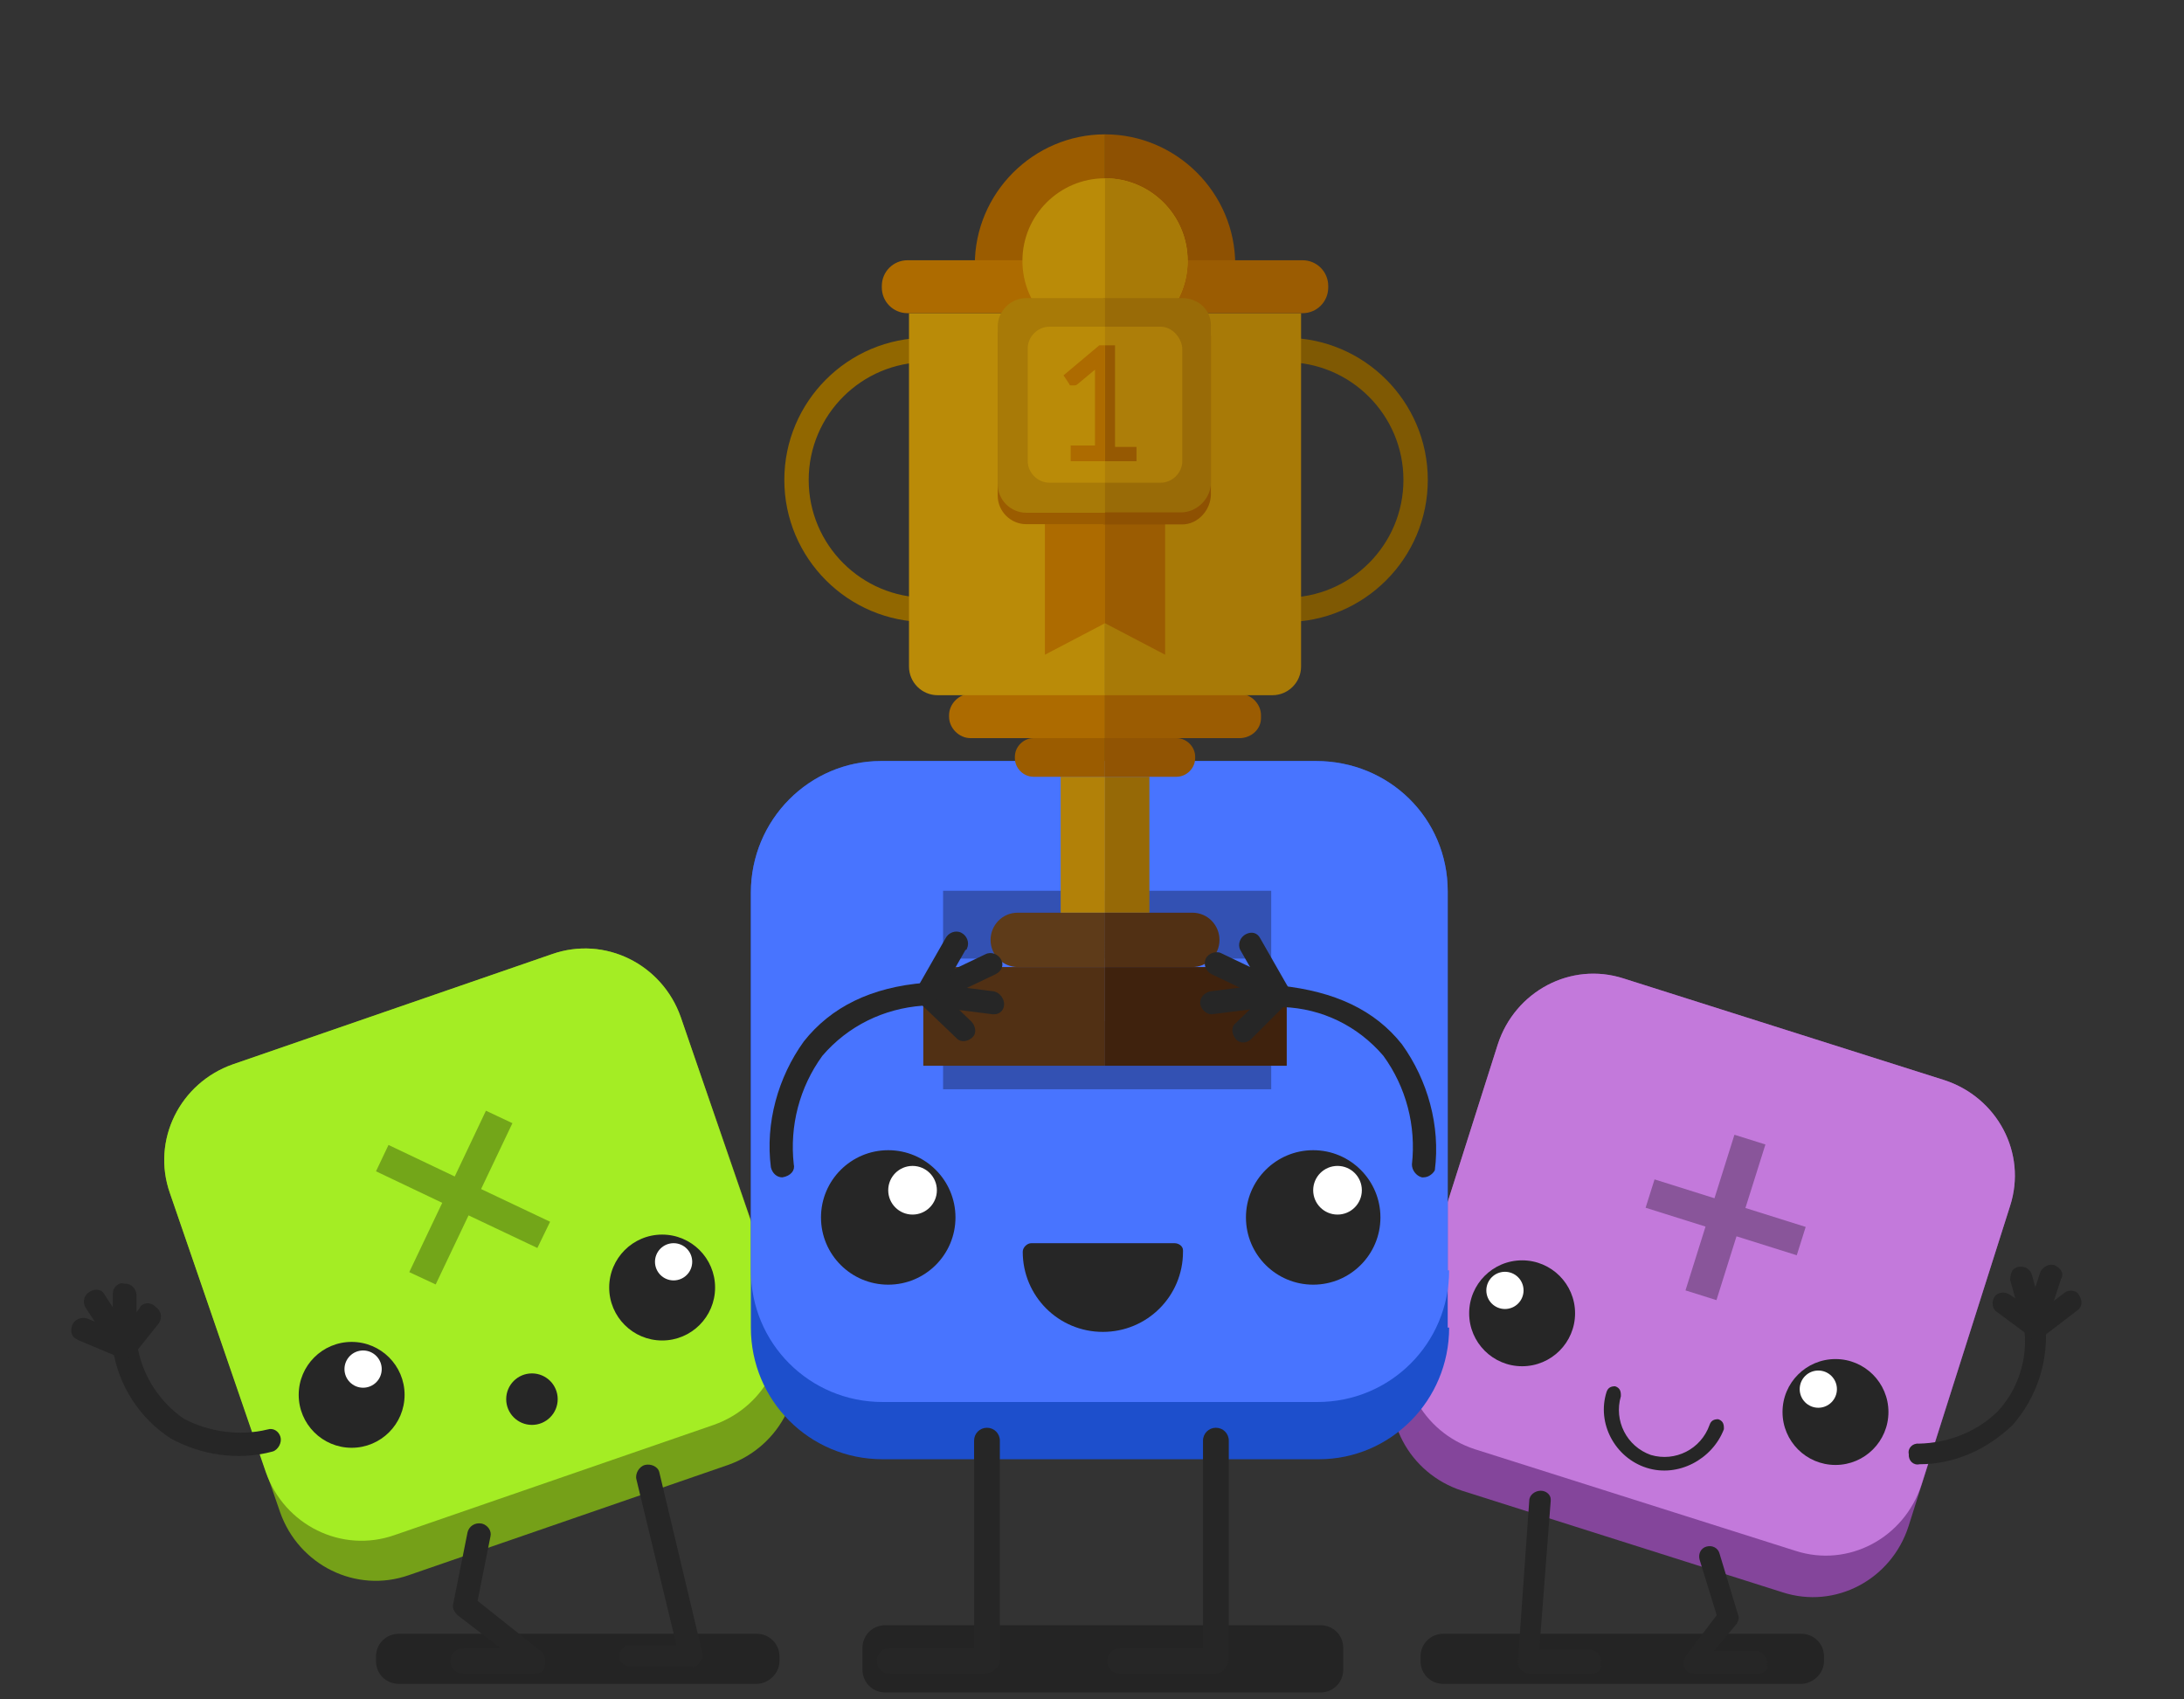 <?xml version="1.0" encoding="utf-8"?>
<!-- Generator: Adobe Illustrator 16.0.0, SVG Export Plug-In . SVG Version: 6.00 Build 0)  -->
<!DOCTYPE svg PUBLIC "-//W3C//DTD SVG 1.1//EN" "http://www.w3.org/Graphics/SVG/1.1/DTD/svg11.dtd">
<svg version="1.1" id="Capa_1" xmlns="http://www.w3.org/2000/svg" xmlns:xlink="http://www.w3.org/1999/xlink" x="0px" y="0px"
	 width="320px" height="249px" viewBox="0 0 320 249" enable-background="new 0 0 320 249" xml:space="preserve">
<rect x="0" y="0" width="320" height="249" fill="#333333" stroke="none"/>
<path opacity="0.3" enable-background="new    " d="M193.458,248h-63.733c-1.888,0-3.356-1.471-3.356-3.354V241.5
	c0-1.887,1.468-3.354,3.356-3.354h63.733c1.89,0,3.354,1.467,3.354,3.354v3.146C196.813,246.529,195.348,248,193.458,248z"/>
<path opacity="0.3" enable-background="new    " d="M263.904,246.743h-52.412c-1.891,0-3.355-1.47-3.355-3.354v-0.63
	c0-1.884,1.467-3.354,3.355-3.354h52.412c1.888,0,3.354,1.472,3.354,3.354v0.63C267.257,245.271,265.582,246.743,263.904,246.743z"
	/>
<path opacity="0.3" enable-background="new    " d="M110.856,246.743H58.443c-1.888,0-3.354-1.47-3.354-3.354v-0.63
	c0-1.884,1.465-3.354,3.354-3.354h52.414c1.888,0,3.354,1.472,3.354,3.354v0.63C114.209,245.271,112.534,246.743,110.856,246.743z"
	/>
<title>Mesa de trabajo 1</title>
<path fill="#84459B" d="M279.627,223.682c-2.514,7.758-10.691,12.158-18.447,9.644l0,0l-46.965-14.888
	c-7.757-2.514-12.16-10.69-9.645-18.447l0,0l14.886-46.963c2.519-7.754,10.69-12.16,18.45-9.644l0,0l46.962,14.886
	c7.76,2.518,12.159,10.691,9.644,18.449l0,0L279.627,223.682z"/>
<path fill="#C379DB" d="M281.516,217.602c-2.518,7.756-10.691,12.158-18.451,9.643l0,0l-46.961-14.883
	c-7.758-2.516-12.16-10.691-9.646-18.45l0,0l13-40.886c2.518-7.754,10.691-12.159,18.45-9.644l0,0l46.962,14.886
	c7.76,2.518,12.16,10.692,9.645,18.451l0,0L281.516,217.602z"/>
<path fill="#262626" d="M257.82,245.271h-9.645c-0.837,0-1.673-0.838-1.467-1.674c0-0.421,0.211-0.632,0.211-0.84l4.612-6.078
	l-2.517-8.179c-0.207-0.836,0.211-1.675,1.051-1.884c0.836-0.213,1.677,0.209,1.886,1.048l2.728,9.015
	c0.207,0.418,0,0.836-0.211,1.258l-3.354,3.985h6.29c1.048,0.21,1.675,1.046,1.466,2.095
	C259.291,244.438,258.664,245.064,257.82,245.271L257.82,245.271z"/>
<path fill="#262626" d="M233.295,245.271h-9.229c-0.836,0-1.672-0.838-1.672-1.674l0,0l1.672-23.691c0-0.838,0.843-1.465,1.68-1.465
	l0,0c0.838,0,1.466,0.627,1.466,1.257v0.212l-1.673,21.801h7.545c1.05,0.213,1.678,1.049,1.467,2.1
	C234.764,244.438,234.134,245.271,233.295,245.271L233.295,245.271z"/>
<path fill="#262626" d="M190.316,206.066c-0.631,0-1.049-0.203-1.262-0.627l-3.144-4.822c-0.212-0.42-0.212-0.838-0.212-1.258
	c1.26-5.243,4.822-9.646,9.435-12.16c4.612-2.098,10.065-2.309,14.888-0.627c0.838,0.418,1.262,1.256,0.838,2.097
	c-0.213,0.838-1.26,1.258-1.889,0.838c-3.982-1.26-8.593-1.048-12.369,0.628c-3.773,2.098-6.502,5.45-7.549,9.646l2.729,4.189
	c0.416,0.633,0.209,1.68-0.422,2.102C190.945,205.863,190.734,206.066,190.316,206.066L190.316,206.066z"/>
<path fill="#262626" d="M186.541,208.796L186.541,208.796c-1.048,0-1.675-0.84-1.675-1.676l0,0l0.627-7.55
	c0-0.838,0.839-1.467,1.677-1.467c0.839,0,1.465,0.84,1.465,1.678l0,0l-0.625,7.546C188.01,208.166,187.377,208.796,186.541,208.796
	z"/>
<path fill="#262626" d="M182.348,207.537c-0.841,0-1.467-0.629-1.467-1.674c0-0.422,0.213-0.635,0.419-1.051l4.821-6.291
	c0.632-0.631,1.47-0.838,2.307-0.207c0.84,0.627,0.84,1.467,0.211,2.303l0,0l-4.822,6.291
	C183.396,207.327,182.768,207.537,182.348,207.537z"/>
<path fill="#262626" d="M181.09,203.137c-0.841,0-1.675-0.631-1.675-1.468c0-0.63,0.419-1.262,1.046-1.468l6.292-1.887
	c0.836-0.211,1.673,0.211,1.882,1.047c0.213,0.84-0.209,1.677-1.046,1.888l-6.289,1.89h-0.21V203.137L181.09,203.137z"/>
<g>
	<path fill="#262626" d="M294.428,189.684l4.523,3.043c0.535,0.332,0.777,0.729,0.736,1.201c0.535,5.506-1.268,10.807-4.735,14.818
		c-3.722,3.613-8.532,5.816-13.711,5.816c-0.862,0.205-1.644-0.523-1.56-1.459c-0.205-0.867,0.527-1.648,1.461-1.563
		c4.244-0.086,8.438-1.683,11.535-4.694c2.92-3.125,4.344-7.421,3.971-11.596l-4.06-3.005l0,0c-0.711-0.442-0.807-1.486-0.362-2.202
		C292.668,189.333,293.713,189.238,294.428,189.684L294.428,189.684z"/>
	<path fill="#262626" d="M297.706,186.775l2.052,7.435c0,0,0.176,0.113,0.067,0.292c0.095,1.045-0.526,1.65-1.394,1.854
		c-1.045,0.095-1.647-0.527-1.852-1.393l-2.055-7.439c0.045-0.465,0.08-0.933,0.305-1.289c0.439-0.711,1.484-0.807,2.201-0.364
		C297.391,186.09,297.635,186.488,297.706,186.775z"/>
	<path fill="#262626" d="M301.971,187.448l-2.476,7.589l0,0c-0.442,0.708-1.349,1.382-2.062,0.941
		c-0.716-0.441-1.209-1.24-0.943-2.063l2.479-7.587l0,0c0.439-0.713,1.239-1.204,2.063-0.941l0.359,0.219
		C302.102,186.047,302.412,186.732,301.971,187.448z"/>
	<path fill="#262626" d="M304.673,189.859L304.673,189.859c0.489,0.798,0.407,1.731-0.394,2.223l-5.158,3.957
		c-0.799,0.488-1.622,0.227-2.227-0.393c-0.492-0.795-0.229-1.621,0.389-2.226l5.165-3.955c0.506-0.425,1.263-0.448,1.797-0.118
		C304.427,189.458,304.427,189.458,304.673,189.859z"/>
</g>
<path fill="#262626" d="M268.936,199.148c4.281,0,7.758,3.472,7.758,7.76c0,4.283-3.477,7.757-7.758,7.757
	c-4.287,0-7.761-3.474-7.761-7.757C261.175,202.62,264.648,199.148,268.936,199.148z"/>
<circle fill="#FFFFFF" cx="266.419" cy="203.556" r="2.727"/>
<circle fill="#262626" cx="223.021" cy="192.441" r="7.759"/>
<circle fill="#FFFFFF" cx="220.505" cy="189.086" r="2.727"/>
<path fill="#262626" d="M241.262,215.083c-4.613-1.464-7.339-6.497-5.871-11.112c0.211-0.625,0.629-0.837,1.258-0.837
	c0.627,0.212,0.84,0.63,0.84,1.259v0.211c-1.049,3.563,0.838,7.34,4.398,8.598c3.565,1.048,7.34-0.84,8.598-4.404
	c0.211-0.629,0.631-0.836,1.263-0.836c0.628,0.207,0.838,0.627,0.838,1.258v0.208C250.902,213.827,245.876,216.553,241.262,215.083
	L241.262,215.083z"/>
<path fill="#75A018" d="M115.888,195.796c2.725,7.761-1.467,16.146-9.225,18.872l-46.752,16.141
	c-7.758,2.728-16.143-1.468-18.87-9.223l-16.143-46.755c-2.728-7.756,1.468-16.146,9.225-18.87l0,0l46.753-16.145
	c7.757-2.727,16.143,1.467,18.87,9.226l0,0L115.888,195.796z"/>
<path fill="#A4ED24" d="M113.791,189.927c2.727,7.757-1.466,16.144-9.224,18.869l0,0l-46.754,16.144
	c-7.756,2.727-16.143-1.467-18.869-9.224l-14.049-40.884c-2.727-7.76,1.468-16.146,9.226-18.873l0,0l46.753-16.143
	c7.758-2.727,16.143,1.47,18.87,9.225l0,0L113.791,189.927z"/>
<circle fill="#262626" cx="97.017" cy="188.667" r="7.758"/>
<circle fill="#FFFFFF" cx="98.696" cy="184.895" r="2.727"/>
<circle fill="#262626" cx="51.523" cy="204.391" r="7.757"/>
<circle fill="#FFFFFF" cx="53.201" cy="200.618" r="2.728"/>
<circle fill="#262626" cx="77.941" cy="205.022" r="3.773"/>
<path fill="#262626" d="M101.211,244.225h-8.805c-0.84,0-1.677-0.625-1.677-1.466c0-0.839,0.628-1.679,1.467-1.679
	c0.208,0,0.208,0,0.419,0h6.499l-5.87-24.316c-0.209-0.84,0.418-1.889,1.258-2.099l0,0c0.839-0.208,1.887,0.21,2.096,1.051l0,0
	l6.291,26.415c0.21,0.42,0,1.047-0.421,1.469C102.259,244.018,101.839,244.438,101.211,244.225z"/>
<path fill="#262626" d="M78.359,245.271H67.876c-1.048,0-1.887-0.838-1.887-1.883c0-1.05,0.839-1.891,1.887-1.891h5.452
	l-6.291-4.822c-0.419-0.417-0.838-1.049-0.628-1.673l2.099-10.485c0.209-0.838,1.047-1.468,2.094-1.261
	c0.84,0.214,1.468,1.048,1.26,1.888l-1.888,9.436l9.225,7.338c0.628,0.421,0.839,1.26,0.628,2.1
	C79.826,244.855,79.199,245.271,78.359,245.271z"/>
<g>
	<path fill="#262626" d="M20.885,191.182c0.536-0.33,1.292-0.301,1.909,0.303c0.907,0.678,0.985,1.613,0.489,2.408l-3.059,3.836
		c0.827,4.166,3.306,7.812,6.706,10.154c3.648,1.945,8.221,2.59,12.276,1.582c0.825-0.26,1.62,0.236,1.879,1.061
		c0.259,0.826-0.305,1.912-1.13,2.168c-5.058,1.377-10.493,0.527-14.939-1.916c-4.485-2.908-7.618-7.629-8.457-13.012
		c-0.04-0.47,0.098-1.047,0.348-1.44l3.552-4.64C20.527,191.396,20.707,191.289,20.885,191.182L20.885,191.182z"/>
	<path fill="#262626" d="M17.335,188.191c0.357-0.223,0.647-0.15,0.935-0.08c0.935-0.08,1.661,0.701,1.742,1.639l-0.006,7.624
		c-0.029,0.751-0.814,1.479-1.568,1.451c-0.936,0.079-1.839-0.595-1.918-1.528l0.006-7.622
		C16.552,188.913,16.799,188.518,17.335,188.191L17.335,188.191z"/>
	<path fill="#262626" d="M13.103,189.305c0.893-0.547,1.759-0.338,2.086,0.198l4.23,6.508c0.547,0.894,0.049,1.689-0.667,2.128l0,0
		c-0.713,0.436-1.646,0.519-2.085-0.197l-4.122-6.326l0,0C12,190.721,12.386,189.743,13.103,189.305L13.103,189.305L13.103,189.305z
		"/>
	<path fill="#262626" d="M12.776,193.195l5.955,2.498l0,0c0.975,0.387,1.523,1.283,1.135,2.258c-0.496,0.796-1.39,1.341-2.363,0.956
		l-5.954-2.501c-0.398-0.249-0.688-0.317-0.905-0.676c-0.438-0.715-0.159-1.871,0.554-2.308
		C11.733,193.096,12.201,193.055,12.776,193.195z"/>
</g>
<path fill="#262626" d="M112.113,187.622c-0.839,0-1.677-0.843-1.677-1.888c0-0.629,0.42-1.26,1.258-1.469l0,0
	c3.982-1.26,7.548-4.195,9.645-7.758c1.676-3.775,1.886-8.177,0.42-12.16l-4.613-1.677c-0.84-0.422-1.469-1.262-1.049-2.31
	c0.419-1.049,1.258-1.465,2.306-1.049l5.451,2.099c0.42,0.212,0.84,0.63,1.047,1.05c2.097,5.03,1.888,10.693-0.419,15.725
	c-2.516,4.4-6.708,7.965-11.741,9.437C112.534,187.622,112.322,187.622,112.113,187.622z"/>
<path fill="#262626" d="M123.015,164.768c-0.628,0-1.047-0.209-1.467-0.84l-3.984-6.496c-0.417-0.843,0-1.89,0.84-2.307
	c0.628-0.419,1.678-0.209,2.097,0.419l3.983,6.5c0.419,0.837,0.211,1.884-0.628,2.31
	C123.645,164.559,123.434,164.768,123.015,164.768z"/>
<path fill="#262626" d="M123.015,164.768L123.015,164.768c-0.839,0-1.676-0.84-1.676-1.679l0,0l0.208-7.965
	c0-0.839,0.839-1.679,1.677-1.679c0.839,0,1.677,0.84,1.677,1.679l0,0l-0.208,7.965
	C124.694,164.139,124.064,164.768,123.015,164.768z"/>
<path fill="#262626" d="M123.015,164.768c-0.419,0-0.628-0.209-1.047-0.42c-0.838-0.63-0.838-1.676-0.418-2.306l3.774-5.24
	c0.628-0.84,1.676-0.84,2.306-0.421c0.839,0.628,0.839,1.678,0.42,2.518l-3.774,5.238
	C124.064,164.559,123.645,164.768,123.015,164.768z"/>
<path fill="#1D4FCC" d="M212.328,194.537c0,10.691-8.598,19.29-19.078,19.29h-0.208h-63.736c-10.691,0-19.289-8.599-19.289-19.29
	l0,0v-63.732c0-10.693,8.596-19.288,19.078-19.288l0,0h63.737c10.691,0,19.287,8.385,19.287,19.079c0,0,0,0,0,0.209v63.732H212.328
	L212.328,194.537z"/>
<path fill="#4874FF" d="M212.328,186.15c0,10.692-8.598,19.289-19.286,19.289l0,0h-63.736c-10.691,0-19.289-8.597-19.289-19.289l0,0
	v-55.346c0-10.694,8.596-19.289,19.078-19.289l0,0h63.737c10.691,0,19.287,8.385,19.287,19.08c0,0,0,0,0,0.209v55.346H212.328z"/>
<circle fill="#262626" cx="192.409" cy="178.395" r="9.852"/>
<circle fill="#FFFFFF" cx="195.973" cy="174.411" r="3.565"/>
<circle fill="#262626" cx="130.144" cy="178.395" r="9.852"/>
<path fill="#FFFFFF" d="M133.706,170.846c1.97,0,3.566,1.596,3.566,3.567c0,1.969-1.596,3.563-3.566,3.563
	c-1.968,0-3.563-1.596-3.563-3.563C130.143,172.441,131.738,170.846,133.706,170.846z"/>
<path fill="#262626" d="M172.077,182.168c0.625,0,1.256,0.419,1.256,1.048c0,0,0,0,0,0.209c0,6.502-5.24,11.741-11.741,11.741
	c-6.496,0-11.74-5.239-11.74-11.741c0-0.626,0.628-1.257,1.259-1.257l0,0H172.077z"/>
<path fill="#262626" d="M178.154,245.271h-14.049c-1.047,0-1.885-0.838-1.885-1.883c0-1.05,0.838-1.891,1.885-1.891l0,0h12.16
	v-30.396c0-1.051,0.84-1.887,1.887-1.887c1.05,0,1.89,0.836,1.89,1.887l0,0v32.075C179.834,244.438,178.993,245.271,178.154,245.271
	z"/>
<path fill="#262626" d="M144.191,245.271h-13.836c-1.048,0-1.887-0.838-1.887-1.883c0-1.05,0.839-1.891,1.887-1.891l0,0h12.369
	v-30.396c0-1.051,0.839-1.887,1.887-1.887c1.047,0,1.887,0.836,1.887,1.887l0,0v32.075
	C146.498,244.438,145.24,245.271,144.191,245.271z"/>
<g opacity="0.3">
	<path d="M258.669,167.704l-2.928,9.305l8.829,2.776l-1.307,4.152l-8.83-2.775l-2.938,9.35l-4.536-1.426l2.935-9.35l-8.779-2.762
		l1.309-4.154l8.781,2.763l2.926-9.304L258.669,167.704z"/>
</g>
<g opacity="0.3">
	<path d="M138.182,130.527h48.077v9.937h-48.077V130.527z M138.182,149.633h48.077v9.979h-48.077V149.633z"/>
</g>
<g>
	<path fill="#7F5903" d="M188.377,91.149c-11.483,0-20.826-9.342-20.826-20.825c0-11.483,9.343-20.825,20.826-20.825
		c11.481,0,20.824,9.342,20.824,20.825C209.201,81.807,199.858,91.149,188.377,91.149z M188.377,53.07
		c-9.515,0-17.255,7.74-17.255,17.254c0,9.514,7.74,17.254,17.255,17.254c9.514,0,17.254-7.74,17.254-17.254
		C205.631,60.811,197.891,53.07,188.377,53.07z"/>
	<path fill="#916700" d="M135.744,91.149c-11.483,0-20.825-9.342-20.825-20.825c0-11.483,9.342-20.825,20.825-20.825
		c11.482,0,20.825,9.342,20.825,20.825C156.569,81.807,147.227,91.149,135.744,91.149z M135.744,53.07
		c-9.514,0-17.254,7.74-17.254,17.254c0,9.514,7.74,17.254,17.254,17.254c9.514,0,17.254-7.74,17.254-17.254
		C152.999,60.811,145.258,53.07,135.744,53.07z"/>
	<path fill="#9B5C00" d="M161.907,19.687c-10.481,0-19.077,8.597-19.077,19.079l19.077-0.208V19.687z"/>
	<path fill="#513014" d="M161.907,156.172h-26.626v-10.275c0-2.306,1.887-4.19,4.193-4.19h22.433"/>
	<path fill="#5E3B19" d="M161.907,141.705H149.12c-2.094,0-3.982-1.678-3.982-3.982l0,0l0,0c0-2.101,1.677-3.983,3.982-3.983h12.788
		"/>
	<rect x="155.41" y="113.822" fill="#B28108" width="6.498" height="19.917"/>
	<path fill="#9B5C00" d="M161.907,113.822h-10.481c-1.467,0-2.726-1.259-2.726-2.727v-0.208c0-1.469,1.258-2.726,2.726-2.726h10.481
		"/>
	<path fill="#AD6B00" d="M161.907,108.162h-19.705c-1.679,0-3.145-1.468-3.145-3.146l0,0v-0.209c0-1.677,1.466-3.145,3.145-3.145
		l0,0h19.705"/>
	<path fill="#BA8B08" d="M161.907,101.87h-24.528c-2.307,0-4.192-1.887-4.192-4.193V45.893h28.722"/>
	<path fill="#AD6B00" d="M161.907,45.893h-28.93c-2.095,0-3.773-1.677-3.773-3.774V41.91c0-2.097,1.677-3.776,3.773-3.776h28.93"/>
	<path fill="#8E5102" d="M161.907,19.687c10.483,0,19.079,8.597,19.079,19.079l-19.079-0.208V19.687z"/>
	<path fill="#3F220D" d="M161.907,156.172h26.626v-10.275c0-2.306-1.885-4.19-4.191-4.19h-22.435"/>
	<path fill="#513014" d="M161.907,141.705h12.788c2.098,0,3.984-1.678,3.984-3.982l0,0l0,0c0-2.101-1.676-3.983-3.984-3.983l0,0
		h-12.788"/>
	<rect x="161.907" y="113.822" fill="#966906" width="6.501" height="19.917"/>
	<path fill="#915403" d="M161.907,113.822h10.483c1.465,0,2.726-1.259,2.726-2.727v-0.208c0-1.469-1.261-2.726-2.726-2.726h-10.483"
		/>
	<path fill="#9B5C02" d="M161.907,108.162h19.708c1.675,0,3.145-1.259,3.145-2.936c0,0,0,0,0-0.208v-0.209
		c0-1.678-1.47-3.146-3.145-3.146h-19.708"/>
	<path fill="#A87A07" d="M161.907,101.87h24.532c2.308,0,4.193-1.887,4.193-4.193V45.893h-28.726"/>
	<path fill="#9B5C02" d="M161.907,45.893h28.934c2.097,0,3.772-1.677,3.772-3.774V41.91c0-2.097-1.676-3.776-3.772-3.776h-28.934"/>
	<polygon fill="#AD6B00" points="153.103,65.811 153.103,95.937 161.907,91.324 161.907,65.811 	"/>
	<polygon fill="#9B5C02" points="170.714,65.811 170.714,95.937 161.907,91.324 161.907,65.811 	"/>
	<circle fill="#BA8B08" cx="161.909" cy="38.229" r="12.104"/>
	<path fill="#A87A07" d="M161.908,26.125c6.686,0,12.105,5.419,12.105,12.104s-5.42,12.104-12.105,12.104"/>
	<path fill="#8E5102" d="M161.699,45.153h11.533c2.304,0,4.19,1.886,4.19,4.191v23.064c0,2.306-1.887,4.437-4.19,4.437h-11.533"/>
	<path fill="#9B5C00" d="M161.907,76.811h-11.53c-2.307,0-4.193-1.887-4.193-4.192V49.556c0-2.308,1.888-4.193,4.193-4.193h11.53"/>
	<path fill="#996B07" d="M161.699,43.685h11.533c2.304,0,4.19,1.678,4.19,3.983V70.73c0,2.306-2.044,4.35-4.348,4.35h-11.533"/>
	<path fill="#AD7E09" d="M161.699,47.876h8.384c1.681,0,3.149,1.68,3.149,3.357v16.353c0,1.68-1.469,3.146-3.149,3.146h-8.384"/>
	<path fill="#965902" d="M161.699,50.604h1.676v14.883h3.145v2.096h-4.821"/>
	<path fill="#A87A07" d="M161.907,75.134h-11.53c-2.307,0-4.193-1.888-4.193-4.193V47.879c0-2.307,1.888-4.194,4.193-4.194h11.53"/>
	<path fill="#BA8B08" d="M161.907,70.729h-8.175c-1.676,0-3.146-1.467-3.146-3.146V51.022c0-1.679,1.467-3.146,3.146-3.146h8.175"/>
	<path fill="#AD6B00" d="M161.909,67.583l-5.033,0.003v-2.307h3.563v-9.854c0-0.419,0-0.838,0-1.26l-2.517,2.097
		c0,0-0.211,0.209-0.419,0.209h-0.21c-0.21,0-0.21,0-0.418,0c-0.209,0-0.209-0.209-0.209-0.209l-0.839-1.259l5.242-4.403h0.839"/>
</g>
<path fill="#262626" d="M114.629,172.523c-0.839,0-1.468-0.627-1.678-1.467c-0.838-6.498,1.049-13.209,4.823-18.451
	c3.981-5.033,9.853-7.967,17.82-8.594c0.419,0,1.049,0.209,1.259,0.42l5.451,5.238c0.629,0.632,0.839,1.68,0.209,2.309
	c-0.63,0.627-1.678,0.84-2.307,0.211l-0.21-0.211l-4.823-4.611c-5.661,0.42-10.902,2.936-14.676,7.339
	c-3.355,4.61-4.823,10.271-4.193,15.935C116.517,171.479,115.888,172.314,114.629,172.523L114.629,172.523z"/>
<path fill="#262626" d="M145.658,148.626h-0.21l-9.854-1.261c-0.838,0-1.677-0.838-1.677-1.678c0-0.838,0.839-1.674,1.677-1.674
	h0.21l9.853,1.258c0.839,0.209,1.468,1.045,1.468,1.886C147.126,147.995,146.498,148.626,145.658,148.626L145.658,148.626z"/>
<path fill="#262626" d="M135.806,147.366c-0.839,0-1.676-0.837-1.676-1.679c0-0.627,0.418-1.258,1.048-1.467l9.225-4.4
	c0.839-0.422,1.888,0,2.308,0.841c0.418,0.837,0,1.675-0.839,2.095l-9.226,4.401C136.225,147.366,136.013,147.366,135.806,147.366z"
	/>
<path fill="#262626" d="M135.806,147.366c-0.839,0-1.676-0.837-1.676-1.679c0-0.207,0-0.627,0.208-0.838l4.192-7.339
	c0.42-0.838,1.469-1.259,2.306-0.838c0.84,0.419,1.259,1.468,0.84,2.31c0,0,0,0.211-0.21,0.211l-4.193,7.336
	C137.062,146.945,136.433,147.366,135.806,147.366z"/>
<path fill="#262626" d="M208.555,172.523h-0.212c-0.836-0.209-1.468-1.047-1.468-1.885c0.632-5.662-0.834-11.324-4.191-15.936
	c-3.771-4.401-9.015-6.921-14.675-7.13l-4.823,4.823c-0.84,0.627-1.888,0.42-2.307-0.42c-0.42-0.629-0.42-1.47,0-1.887l5.451-5.242
	c0.421-0.42,0.838-0.629,1.259-0.42c7.968,0.844,13.839,3.564,17.821,8.596c3.773,5.242,5.658,11.951,4.822,18.451
	C210.023,171.896,209.393,172.523,208.555,172.523z"/>
<path fill="#262626" d="M177.525,148.626c-0.84,0-1.678-0.843-1.678-1.681c0-0.836,0.631-1.465,1.465-1.674l9.856-1.258
	c0.84,0,1.675,0.625,1.675,1.674c0,0.84-0.627,1.467-1.258,1.678L177.525,148.626L177.525,148.626z"/>
<path fill="#262626" d="M187.377,147.366c-0.209,0-0.417,0-0.624-0.212l-9.228-4.4c-0.84-0.42-1.26-1.467-0.84-2.305
	c0.42-0.842,1.467-1.051,2.099-0.842l9.225,4.404c0.839,0.42,1.259,1.467,0.839,2.307
	C188.635,146.945,188.01,147.366,187.377,147.366z"/>
<path fill="#262626" d="M187.377,147.366c-0.624,0-1.258-0.421-1.465-0.837l-4.193-7.34c-0.419-0.842,0-1.889,0.838-2.306
	c0.842-0.42,1.678-0.211,2.1,0.627l4.191,7.339c0.42,0.838,0.209,1.889-0.63,2.308C188.01,147.154,187.8,147.366,187.377,147.366z"
	/>
<g opacity="0.3">
	<path d="M75.079,164.583l-4.59,9.651l10.112,4.793l-1.865,3.844l-10.083-4.778l-4.816,10.12l-3.872-1.806l4.83-10.152l-9.705-4.621
		l1.833-3.86l9.705,4.619l4.57-9.637L75.079,164.583z"/>
</g>
</svg>
